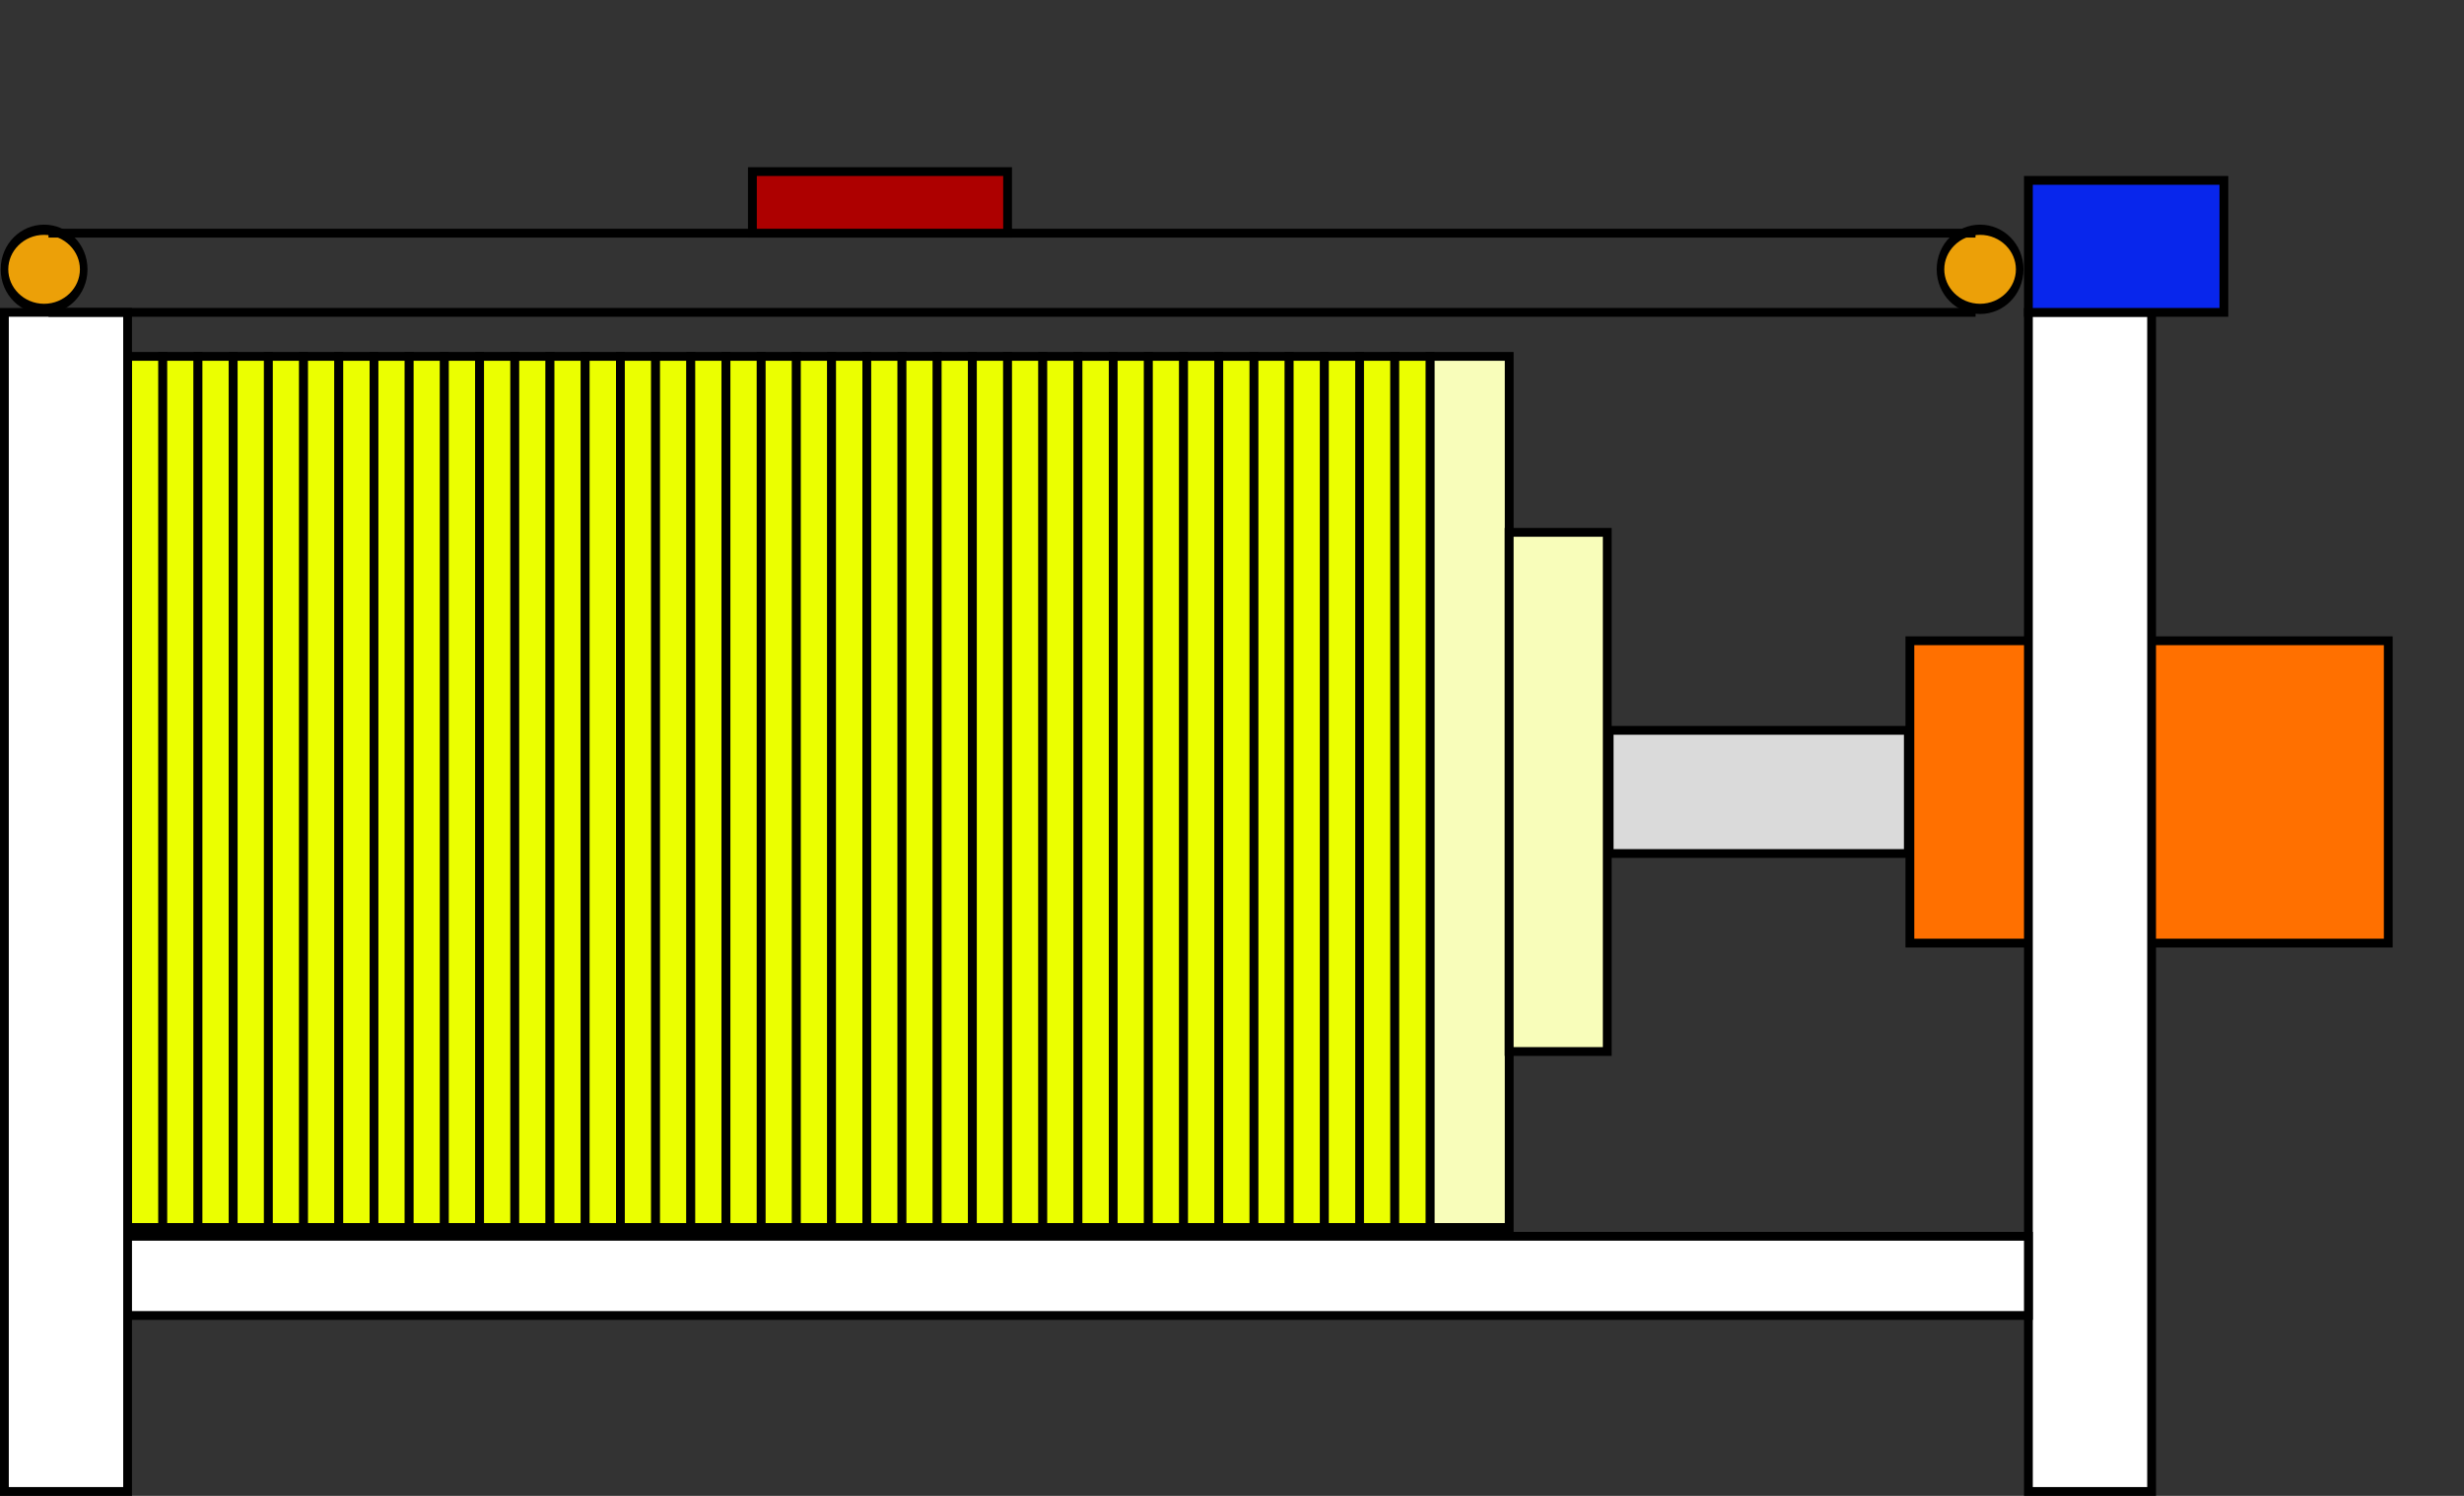 <?xml version="1.0" encoding="UTF-8" standalone="no"?>
<!-- Created with Inkscape (http://www.inkscape.org/) -->

<svg
   xmlns:dc="http://purl.org/dc/elements/1.1/"
   xmlns:cc="http://creativecommons.org/ns#"
   xmlns:rdf="http://www.w3.org/1999/02/22-rdf-syntax-ns#"
   xmlns:svg="http://www.w3.org/2000/svg"
   xmlns="http://www.w3.org/2000/svg"
   xmlns:sodipodi="http://sodipodi.sourceforge.net/DTD/sodipodi-0.dtd"
   xmlns:inkscape="http://www.inkscape.org/namespaces/inkscape"
   width="280"
   height="170"
   id="svg2"
   version="1.1"
   inkscape:version="0.47 r22583"
   sodipodi:docname="mnemo.svg">
  <rect width="100%" height="100%" fill="#333333" stroke="none"/>
  <defs
     id="defs4">
    <inkscape:perspective
       sodipodi:type="inkscape:persp3d"
       inkscape:vp_x="0 : 526.18109 : 1"
       inkscape:vp_y="0 : 1000 : 0"
       inkscape:vp_z="744.09448 : 526.18109 : 1"
       inkscape:persp3d-origin="372.04724 : 350.78739 : 1"
       id="perspective10" />
  </defs>
  <sodipodi:namedview
     id="base"
     pagecolor="#ffffff"
     bordercolor="#666666"
     borderopacity="1.0"
     inkscape:pageopacity="0.0"
     inkscape:pageshadow="2"
     inkscape:zoom="5.6"
     inkscape:cx="202.03124"
     inkscape:cy="86.166977"
     inkscape:document-units="px"
     inkscape:current-layer="layer1"
     showgrid="false"
     inkscape:window-width="1680"
     inkscape:window-height="1000"
     inkscape:window-x="1276"
     inkscape:window-y="-3"
     inkscape:window-maximized="1" />
  <g
     inkscape:label="Layer 1"
     inkscape:groupmode="layer"
     id="layer1"
     transform="translate(15,-912.362)">
    <rect
       style="fill:#ff7000;fill-opacity:1;fill-rule:evenodd;stroke:#000000;stroke-width:1;stroke-linejoin:miter;stroke-miterlimit:4;stroke-opacity:1;stroke-dasharray:none"
       id="rect2970"
       width="54.36"
       height="34.36"
       x="202.034"
       y="985.182" />
    <rect
       style="fill:#ebff00;fill-opacity:1;stroke:#000000;stroke-width:1;stroke-opacity:1"
       id="rect2816"
       width="4"
       height="99"
       x="-0.5"
       y="952.862" />
    <rect
       y="952.862"
       x="3.5"
       height="99"
       width="4"
       id="rect3590"
       style="fill:#ebff00;fill-opacity:1;stroke:#000000;stroke-width:1;stroke-opacity:1" />
    <rect
       style="fill:#ebff00;fill-opacity:1;stroke:#000000;stroke-width:1;stroke-opacity:1"
       id="rect3592"
       width="4"
       height="99"
       x="7.5"
       y="952.862" />
    <rect
       y="952.862"
       x="11.5"
       height="99"
       width="4"
       id="rect3594"
       style="fill:#ebff00;fill-opacity:1;stroke:#000000;stroke-width:1;stroke-opacity:1" />
    <rect
       style="fill:#ebff00;fill-opacity:1;stroke:#000000;stroke-width:1;stroke-opacity:1"
       id="rect3596"
       width="4"
       height="99"
       x="15.5"
       y="952.862" />
    <rect
       y="952.862"
       x="19.5"
       height="99"
       width="4"
       id="rect3598"
       style="fill:#ebff00;fill-opacity:1;stroke:#000000;stroke-width:1;stroke-opacity:1" />
    <rect
       style="fill:#ebff00;fill-opacity:1;stroke:#000000;stroke-width:1;stroke-opacity:1"
       id="rect3600"
       width="4"
       height="99"
       x="23.5"
       y="952.862" />
    <rect
       y="952.862"
       x="27.5"
       height="99"
       width="4"
       id="rect3602"
       style="fill:#ebff00;fill-opacity:1;stroke:#000000;stroke-width:1;stroke-opacity:1" />
    <rect
       style="fill:#ebff00;fill-opacity:1;stroke:#000000;stroke-width:1;stroke-opacity:1"
       id="rect3604"
       width="4"
       height="99"
       x="31.5"
       y="952.862" />
    <rect
       y="952.862"
       x="147.5"
       height="99"
       width="9"
       id="rect3606"
       style="fill:#f8fdba;fill-opacity:1;stroke:#000000;stroke-width:1;stroke-opacity:1" />
    <rect
       style="fill:#f8fdba;fill-opacity:1;stroke:#000000;stroke-width:1;stroke-opacity:1"
       id="rect3608"
       width="11.143"
       height="59"
       x="156.5"
       y="972.862" />
    <rect
       style="fill:#dadada;fill-opacity:1;stroke:#000000;stroke-width:1;stroke-opacity:1"
       id="rect3610"
       width="34"
       height="14"
       x="167.857"
       y="995.362" />
    <rect
       style="fill:#ffffff;fill-opacity:1;stroke:#000000;stroke-width:1;stroke-opacity:1"
       id="rect3614"
       width="14"
       height="134"
       x="215.5"
       y="947.862" />
    <rect
       y="947.862"
       x="-14.5"
       height="134"
       width="14"
       id="rect3616"
       style="fill:#ffffff;fill-opacity:1;stroke:#000000;stroke-width:1;stroke-opacity:1" />
    <rect
       style="fill:#0826ec;fill-opacity:1;stroke:#000000;stroke-width:1;stroke-opacity:1"
       id="rect3618"
       width="22.214"
       height="15"
       x="215.5"
       y="932.862"
       ry="0"
       rx="0" />
    <path
       sodipodi:type="arc"
       style="fill:#eca008;fill-opacity:1;stroke:#000000;stroke-width:1.887;stroke-opacity:1"
       id="path3620"
       sodipodi:cx="109.34901"
       sodipodi:cy="870.28217"
       sodipodi:rx="9.8489876"
       sodipodi:ry="7.323606"
       d="m 119.198,870.282 c 0,4.045 -4.41,7.324 -9.849,7.324 -5.439,0 -9.849,-3.279 -9.849,-7.324 0,-4.045 4.41,-7.324 9.849,-7.324 5.439,0 9.849,3.279 9.849,7.324 z"
       transform="matrix(0.457,0,0,0.614,160.038,408.616)" />
    <path
       transform="matrix(0.457,0,0,0.614,-59.962,408.616)"
       d="m 119.198,870.282 c 0,4.045 -4.41,7.324 -9.849,7.324 -5.439,0 -9.849,-3.279 -9.849,-7.324 0,-4.045 4.41,-7.324 9.849,-7.324 5.439,0 9.849,3.279 9.849,7.324 z"
       sodipodi:ry="7.323606"
       sodipodi:rx="9.8489876"
       sodipodi:cy="870.28217"
       sodipodi:cx="109.34901"
       id="path3622"
       style="fill:#eca008;fill-opacity:1;stroke:#000000;stroke-width:1.887;stroke-opacity:1"
       sodipodi:type="arc" />
    <path
       style="fill:none;stroke:#000000;stroke-width:1px;stroke-linecap:butt;stroke-linejoin:miter;stroke-opacity:1"
       d="m -9.488,938.862 218.977,0"
       id="path3624" />
    <path
       id="path3626"
       d="m -9.488,947.862 218.987,0"
       style="fill:none;stroke:#000000;stroke-width:1px;stroke-linecap:butt;stroke-linejoin:miter;stroke-opacity:1" />
    <rect
       y="952.862"
       x="35.5"
       height="99"
       width="4"
       id="rect3628"
       style="fill:#ebff00;fill-opacity:1;stroke:#000000;stroke-width:1;stroke-opacity:1" />
    <rect
       style="fill:#ebff00;fill-opacity:1;stroke:#000000;stroke-width:1;stroke-opacity:1"
       id="rect3630"
       width="4"
       height="99"
       x="39.5"
       y="952.862" />
    <rect
       y="952.862"
       x="43.5"
       height="99"
       width="4"
       id="rect3632"
       style="fill:#ebff00;fill-opacity:1;stroke:#000000;stroke-width:1;stroke-opacity:1" />
    <rect
       style="fill:#ebff00;fill-opacity:1;stroke:#000000;stroke-width:1;stroke-opacity:1"
       id="rect3634"
       width="4"
       height="99"
       x="47.5"
       y="952.862" />
    <rect
       y="952.862"
       x="51.5"
       height="99"
       width="4"
       id="rect3636"
       style="fill:#ebff00;fill-opacity:1;stroke:#000000;stroke-width:1;stroke-opacity:1" />
    <rect
       style="fill:#ebff00;fill-opacity:1;stroke:#000000;stroke-width:1;stroke-opacity:1"
       id="rect3638"
       width="4"
       height="99"
       x="55.5"
       y="952.862" />
    <rect
       y="952.862"
       x="59.5"
       height="99"
       width="4"
       id="rect3640"
       style="fill:#ebff00;fill-opacity:1;stroke:#000000;stroke-width:1;stroke-opacity:1" />
    <rect
       style="fill:#ebff00;fill-opacity:1;stroke:#000000;stroke-width:1;stroke-opacity:1"
       id="rect3642"
       width="4"
       height="99"
       x="63.5"
       y="952.862" />
    <rect
       y="952.862"
       x="67.5"
       height="99"
       width="4"
       id="rect3644"
       style="fill:#ebff00;fill-opacity:1;stroke:#000000;stroke-width:1;stroke-opacity:1" />
    <rect
       style="fill:#ebff00;fill-opacity:1;stroke:#000000;stroke-width:1;stroke-opacity:1"
       id="rect3646"
       width="4"
       height="99"
       x="71.5"
       y="952.862" />
    <rect
       y="952.862"
       x="75.5"
       height="99"
       width="4"
       id="rect3648"
       style="fill:#ebff00;fill-opacity:1;stroke:#000000;stroke-width:1;stroke-opacity:1" />
    <rect
       style="fill:#ebff00;fill-opacity:1;stroke:#000000;stroke-width:1;stroke-opacity:1"
       id="rect3650"
       width="4"
       height="99"
       x="79.5"
       y="952.862" />
    <rect
       y="952.862"
       x="83.5"
       height="99"
       width="4"
       id="rect3652"
       style="fill:#ebff00;fill-opacity:1;stroke:#000000;stroke-width:1;stroke-opacity:1" />
    <rect
       style="fill:#ebff00;fill-opacity:1;stroke:#000000;stroke-width:1;stroke-opacity:1"
       id="rect3654"
       width="4"
       height="99"
       x="87.5"
       y="952.862" />
    <rect
       y="952.862"
       x="91.5"
       height="99"
       width="4"
       id="rect3656"
       style="fill:#ebff00;fill-opacity:1;stroke:#000000;stroke-width:1;stroke-opacity:1" />
    <rect
       style="fill:#ebff00;fill-opacity:1;stroke:#000000;stroke-width:1;stroke-opacity:1"
       id="rect3658"
       width="4"
       height="99"
       x="95.5"
       y="952.862" />
    <rect
       y="952.862"
       x="99.5"
       height="99"
       width="4"
       id="rect3660"
       style="fill:#ebff00;fill-opacity:1;stroke:#000000;stroke-width:1;stroke-opacity:1" />
    <rect
       style="fill:#ebff00;fill-opacity:1;stroke:#000000;stroke-width:1;stroke-opacity:1"
       id="rect3662"
       width="4"
       height="99"
       x="103.5"
       y="952.862" />
    <rect
       y="952.862"
       x="107.5"
       height="99"
       width="4"
       id="rect3664"
       style="fill:#ebff00;fill-opacity:1;stroke:#000000;stroke-width:1;stroke-opacity:1" />
    <rect
       style="fill:#ebff00;fill-opacity:1;stroke:#000000;stroke-width:1;stroke-opacity:1"
       id="rect3666"
       width="4"
       height="99"
       x="111.5"
       y="952.862" />
    <rect
       y="952.862"
       x="115.5"
       height="99"
       width="4"
       id="rect3668"
       style="fill:#ebff00;fill-opacity:1;stroke:#000000;stroke-width:1;stroke-opacity:1" />
    <rect
       style="fill:#ebff00;fill-opacity:1;stroke:#000000;stroke-width:1;stroke-opacity:1"
       id="rect3670"
       width="4"
       height="99"
       x="119.5"
       y="952.862" />
    <rect
       y="952.862"
       x="123.5"
       height="99"
       width="4"
       id="rect3672"
       style="fill:#ebff00;fill-opacity:1;stroke:#000000;stroke-width:1;stroke-opacity:1" />
    <rect
       style="fill:#ebff00;fill-opacity:1;stroke:#000000;stroke-width:1;stroke-opacity:1"
       id="rect3674"
       width="4"
       height="99"
       x="127.5"
       y="952.862" />
    <rect
       y="952.862"
       x="131.5"
       height="99"
       width="4"
       id="rect3676"
       style="fill:#ebff00;fill-opacity:1;stroke:#000000;stroke-width:1;stroke-opacity:1" />
    <rect
       style="fill:#ebff00;fill-opacity:1;stroke:#000000;stroke-width:1;stroke-opacity:1"
       id="rect3678"
       width="4"
       height="99"
       x="135.5"
       y="952.862" />
    <rect
       y="952.862"
       x="139.5"
       height="99"
       width="4"
       id="rect3680"
       style="fill:#ebff00;fill-opacity:1;stroke:#000000;stroke-width:1;stroke-opacity:1" />
    <rect
       style="fill:#ebff00;fill-opacity:1;stroke:#000000;stroke-width:1;stroke-opacity:1"
       id="rect3682"
       width="4"
       height="99"
       x="143.5"
       y="952.862" />
    <rect
       style="fill:#ffffff;fill-opacity:1;stroke:#000000;stroke-width:1;stroke-opacity:1"
       id="rect3684"
       width="216"
       height="9"
       x="-0.5"
       y="1052.862" />
    <rect
       style="fill:#ad0000;fill-opacity:1;stroke:#000000;stroke-width:1;stroke-opacity:1"
       id="rect3688"
       width="29"
       height="7"
       x="70.5"
       y="931.862" />
  </g>
</svg>
